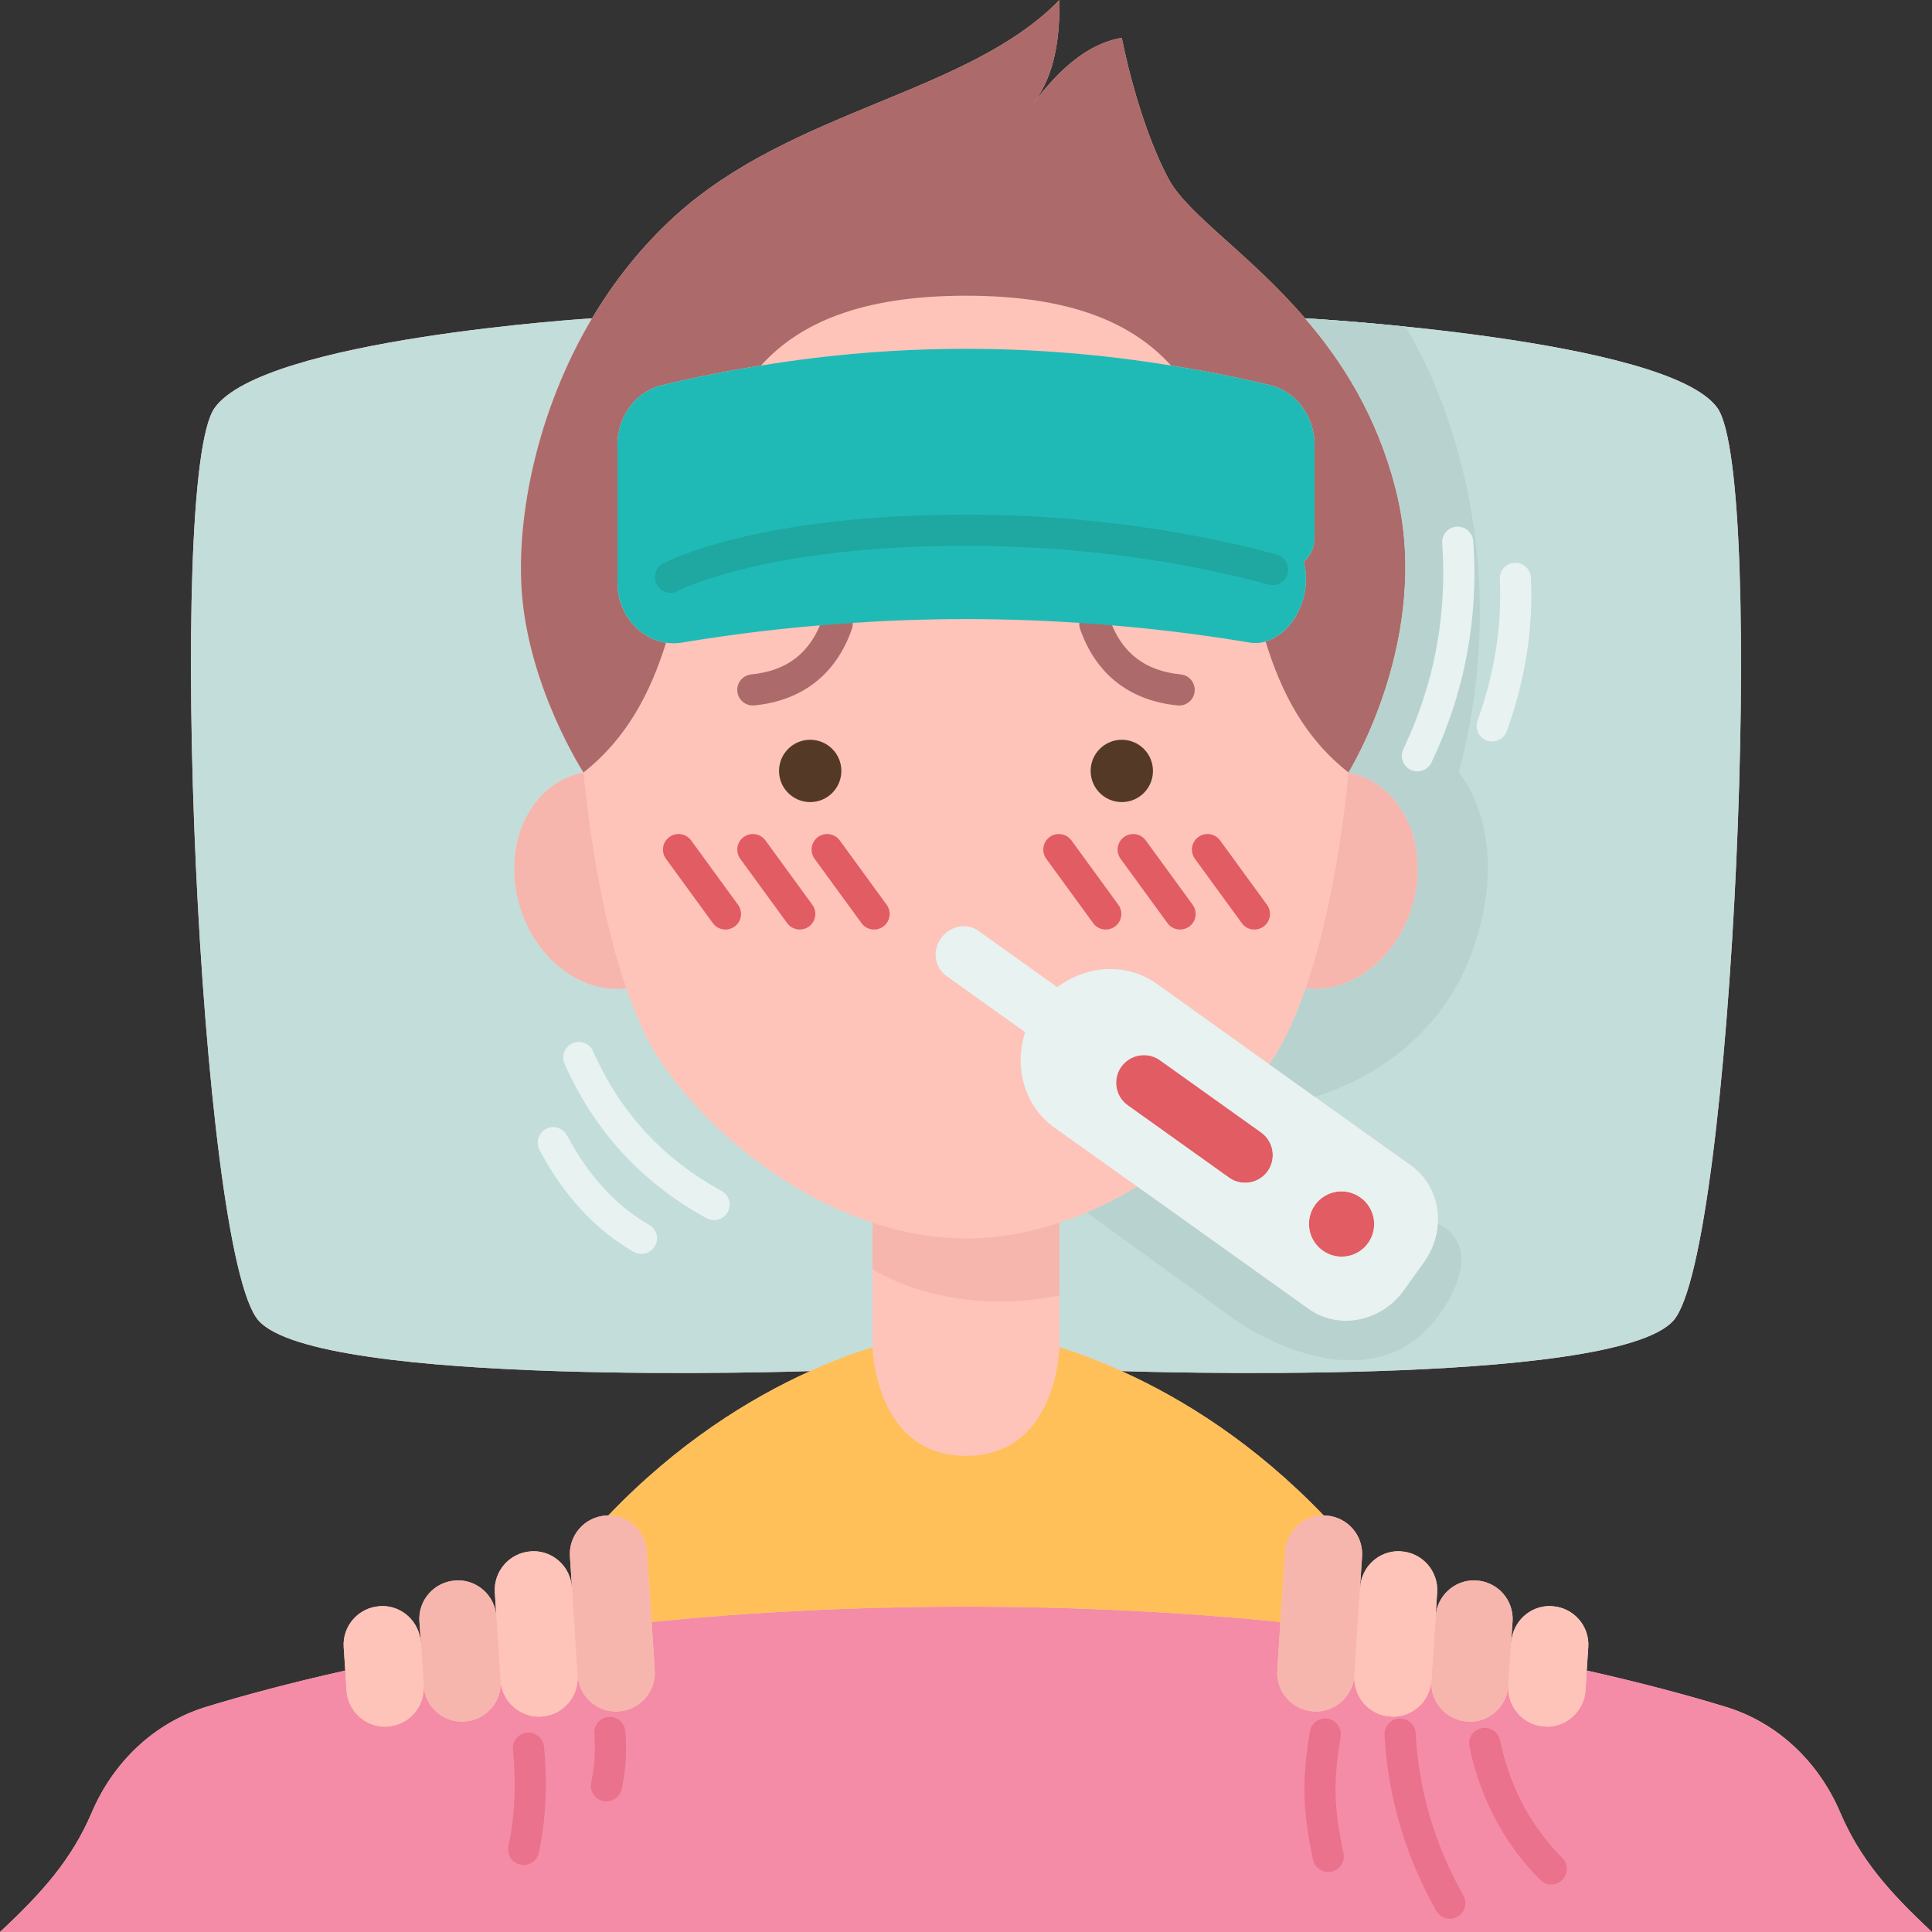 <svg id="Flat" enable-background="new 0 0 124 124" height="512" viewBox="0 0 124 124" width="512" xmlns="http://www.w3.org/2000/svg"><rect x="0" y="0" width="124" height="124" fill="#333333" stroke="none"/><g><g id="XMLID_1_"><path d="m118.11 116.33c-1.38-3.23-4-5.76-7.35-6.78-2.32-.71-5.3-1.52-8.92-2.33l.1-1.5c.09-1.36-.94-2.54-2.31-2.63-.06 0-.11-.01-.17-.01-1.29 0-2.37 1.01-2.46 2.32h-.01l.09-1.33c.09-1.36-.94-2.54-2.31-2.63-.05 0-.11-.01-.16-.01-1.29 0-2.38 1.01-2.47 2.32l.1-1.54c.09-1.37-.95-2.55-2.31-2.64-.06 0-.11-.01-.17-.01-1.29 0-2.38 1.01-2.46 2.32h-.01l.13-1.98c.09-1.36-.94-2.54-2.31-2.63-.05 0-.11-.01-.16-.01-4.42-4.61-9.03-7.48-12.95-9.25v-.01s31.6 1.09 35.41-3.25c3.82-4.35 5.96-54.12 2.82-58.56-3.14-4.45-26.45-5.76-26.45-5.76l-.01.01c-3.6-4.19-7.55-6.67-8.77-8.96-2.02-3.8-3-9.05-3-9.05-2.22.38-4.02 2.04-5.64 4.16 1.35-1.82 1.66-4.13 1.64-6.59-5.87 6.03-17.07 6.98-24.65 13.84-2.16 1.96-3.93 4.21-5.35 6.59 0 0-21.09 1.31-24.23 5.76-3.14 4.44-1 54.21 2.82 58.56 3.81 4.34 35.41 3.25 35.41 3.25-3.92 1.77-8.53 4.64-12.95 9.26h-.01c-.05 0-.1.01-.15.01-1.37.09-2.4 1.27-2.31 2.63l.13 1.98h-.01c-.08-1.31-1.17-2.32-2.46-2.32-.06 0-.11.01-.17.01-1.36.09-2.4 1.27-2.31 2.64l.1 1.54c-.09-1.31-1.18-2.32-2.47-2.32-.05 0-.11.01-.16.01-1.37.09-2.4 1.27-2.31 2.63l.09 1.33h-.01c-.09-1.31-1.17-2.32-2.46-2.32-.06 0-.11.01-.17.01-1.37.09-2.4 1.27-2.31 2.63l.1 1.5c-3.62.81-6.6 1.62-8.92 2.33-3.35 1.02-5.97 3.55-7.35 6.78-1.27 2.98-3.14 5.11-5.89 7.67h94.19 29.81c-2.75-2.56-4.62-4.69-5.89-7.67z" fill="#fec4b9"/><g><path d="m86.55 49.58c.3.06.6.14.89.25 3.03 1.21 4.39 5.16 3.04 8.83-1.17 3.18-3.98 5.11-6.68 4.78 1.27-3.68 2.23-8.56 2.75-13.86z" fill="#f7b6ad"/><path d="m40.2 63.44c-2.7.33-5.51-1.6-6.68-4.78-1.35-3.67.01-7.62 3.04-8.83.29-.11.59-.19.89-.25.52 5.3 1.48 10.18 2.75 13.86z" fill="#f7b6ad"/><path d="m33.48 37.85c.41 6.25 3.97 11.73 3.97 11.73-.3.06-.6.14-.89.25-3.03 1.21-4.39 5.16-3.04 8.83 1.17 3.18 3.98 5.11 6.68 4.78.55 1.59 1.15 2.96 1.8 4.04 2.31 3.85 7.58 8.89 14 11v7.99c-1.21.38-2.56.88-4 1.53 0 0-31.6 1.09-35.41-3.25-3.82-4.35-5.96-54.12-2.82-58.56 3.14-4.45 24.23-5.76 24.23-5.76-3.53 5.94-4.83 12.65-4.52 17.42z" fill="#c3ddda"/><path d="m86.55 49.58s5.46-8.74 3.02-18.22c-1.2-4.67-3.42-8.16-5.8-10.92l.01-.01s23.31 1.31 26.45 5.76c3.14 4.44 1 54.21-2.82 58.56-3.81 4.34-35.41 3.25-35.41 3.25v.01c-1.44-.66-2.79-1.16-4-1.54v-7.99c1.77-.58 3.44-1.38 4.99-2.32l10.99 7.85c1.93 1.38 4.68.84 6.14-1.21l1.29-1.8c1.46-2.05 1.08-4.82-.85-6.2l-9.09-6.49c.19-.28.37-.56.53-.83.65-1.08 1.25-2.45 1.8-4.04 2.7.33 5.51-1.6 6.68-4.78 1.35-3.67-.01-7.62-3.04-8.83-.29-.11-.59-.19-.89-.25z" fill="#c3ddda"/><path d="m118.11 116.33c-1.38-3.23-4-5.76-7.35-6.78-2.32-.71-5.3-1.52-8.92-2.33l-.08 1.28c-.09 1.31-1.18 2.32-2.47 2.32-.06 0-.11-.01-.17-.01-1.36-.09-2.4-1.26-2.31-2.63-.07 1.07-.81 1.94-1.78 2.22-.22.07-.45.1-.68.1-.06 0-.11-.01-.17-.01-1.37-.09-2.4-1.27-2.31-2.63-.08 1.16-.94 2.09-2.04 2.28-.14.03-.28.04-.43.04-.05 0-.11-.01-.16-.01-1.37-.09-2.4-1.27-2.31-2.64-.08 1.11-.88 2.01-1.91 2.25-.23.06-.48.08-.73.06-1.36-.09-2.4-1.27-2.31-2.63l.2-3.11c-6.01-.6-12.75-.98-20.18-.98s-14.17.38-20.18.98l.2 3.11c.09 1.36-.95 2.54-2.31 2.63-.27.02-.54-.01-.79-.07-1-.26-1.77-1.15-1.85-2.24.09 1.37-.94 2.55-2.31 2.64-.05 0-.11.01-.16.01-.35 0-.68-.07-.99-.21-.82-.36-1.42-1.16-1.48-2.11.09 1.36-.94 2.54-2.31 2.63-.06 0-.11.01-.17.01-1.29 0-2.37-1.01-2.46-2.32.09 1.37-.95 2.54-2.31 2.63-.06 0-.11.01-.17.01-1.29 0-2.38-1.01-2.47-2.32l-.08-1.28c-3.62.81-6.6 1.62-8.92 2.33-3.35 1.02-5.97 3.55-7.35 6.78-1.27 2.98-3.14 5.11-5.89 7.67h94.19 29.81c-2.75-2.56-4.62-4.69-5.89-7.67z" fill="#f48ca7"/><path d="m56 86.47s.15 6.97 6 6.97 6-6.97 6-6.97c1.21.38 2.56.88 4 1.54 3.92 1.77 8.53 4.64 12.95 9.25-1.29 0-2.38 1.01-2.47 2.32l-.3 4.52c-6.01-.6-12.75-.98-20.18-.98s-14.17.38-20.18.98l-.3-4.52c-.09-1.31-1.18-2.32-2.47-2.32 4.42-4.62 9.03-7.49 12.95-9.26 1.44-.65 2.79-1.15 4-1.53z" fill="#ffc05a"/><path d="m94.18 110.49c-1.37-.09-2.4-1.27-2.31-2.63l.27-4.11c.09-1.31 1.18-2.32 2.47-2.32.05 0 .11.01.16.01 1.37.09 2.4 1.27 2.31 2.63l-.09 1.33-.18 2.78c-.07 1.07-.81 1.94-1.78 2.22-.22.07-.45.1-.68.1-.06 0-.11-.01-.17-.01z" fill="#f7b6ad"/><path d="m85.02 109.78c-.23.06-.48.08-.73.06-1.36-.09-2.4-1.27-2.31-2.63l.2-3.11.3-4.52c.09-1.31 1.18-2.32 2.47-2.32.05 0 .11.01.16.01 1.37.09 2.4 1.27 2.31 2.63l-.13 1.98-.36 5.65c-.08 1.11-.88 2.01-1.91 2.25z" fill="#f7b6ad"/><g fill="#fec4b9"><path d="m99.63 103.09c1.37.09 2.4 1.27 2.31 2.63l-.1 1.5-.08 1.28c-.09 1.31-1.18 2.32-2.47 2.32-.06 0-.11-.01-.17-.01-1.36-.09-2.4-1.26-2.31-2.63l.18-2.78h.01c.09-1.31 1.17-2.32 2.46-2.32.06 0 .11.01.17.01z"/><path d="m89.24 110.17c-1.37-.09-2.4-1.27-2.31-2.64l.36-5.65h.01c.08-1.31 1.17-2.32 2.46-2.32.06 0 .11.01.17.01 1.36.09 2.4 1.27 2.31 2.64l-.1 1.54-.27 4.11c-.08 1.16-.94 2.09-2.04 2.28-.14.03-.28.04-.43.04-.05 0-.11-.01-.16-.01z"/><path d="m37.07 107.53c.09 1.37-.94 2.55-2.31 2.64-.05 0-.11.01-.16.01-.35 0-.68-.07-.99-.21-.82-.36-1.42-1.16-1.48-2.11l-.27-4.11-.1-1.54c-.09-1.37.95-2.55 2.31-2.64.06 0 .11-.01.17-.01 1.29 0 2.38 1.01 2.46 2.32h.01z"/></g><path d="m39.04 97.26h.01c1.29 0 2.38 1.01 2.47 2.32l.3 4.52.2 3.11c.09 1.36-.95 2.54-2.31 2.63-.27.02-.54-.01-.79-.07-1-.26-1.77-1.15-1.85-2.24l-.36-5.65-.13-1.98c-.09-1.36.94-2.54 2.31-2.63.05 0 .1-.01.15-.01z" fill="#f7b6ad"/><path d="m32.13 107.86c.09 1.36-.94 2.54-2.31 2.63-.06 0-.11.01-.17.01-1.29 0-2.37-1.01-2.46-2.32l-.18-2.78-.09-1.33c-.09-1.36.94-2.54 2.31-2.63.05 0 .11-.01.16-.01 1.29 0 2.38 1.01 2.47 2.32z" fill="#f7b6ad"/><path d="m27.19 108.18c.09 1.37-.95 2.54-2.31 2.63-.06 0-.11.01-.17.01-1.29 0-2.38-1.01-2.47-2.32l-.08-1.28-.1-1.5c-.09-1.36.94-2.54 2.31-2.63.06 0 .11-.01.17-.01 1.29 0 2.37 1.01 2.46 2.32h.01z" fill="#fec4b9"/><path d="m87.32 76.86c.94.67 1.16 1.98.49 2.92s-1.98 1.16-2.92.48c-.94-.67-1.16-1.98-.49-2.92s1.98-1.16 2.92-.48z" fill="#e15c63"/><path d="m80.95 72.69c.79.57.98 1.68.41 2.48s-1.68.98-2.48.41l-6.5-4.64c-.8-.57-.98-1.68-.41-2.48.35-.48.89-.74 1.45-.74.36 0 .72.11 1.03.33z" fill="#e15c63"/><path d="m90.56 74.8c1.93 1.38 2.31 4.15.85 6.2l-1.29 1.8c-1.46 2.05-4.21 2.59-6.14 1.21l-10.99-7.85-5.33-3.8c-1.92-1.38-2.6-3.87-1.86-6.11l-5.07-3.62c-.44-.32-.68-.83-.68-1.35 0-.37.12-.74.35-1.07.57-.79 1.64-1.01 2.39-.47l5.07 3.62c1.89-1.43 4.46-1.59 6.38-.22l7.23 5.17zm-2.75 4.98c.67-.94.45-2.25-.49-2.92-.94-.68-2.25-.46-2.92.48s-.45 2.25.49 2.92c.94.68 2.25.46 2.92-.48zm-6.45-4.61c.57-.8.38-1.91-.41-2.48l-6.5-4.64c-.31-.22-.67-.33-1.03-.33-.56 0-1.1.26-1.45.74-.57.8-.39 1.91.41 2.48l6.5 4.64c.8.57 1.91.39 2.48-.41z" fill="#e7f2f1"/><path d="m89.57 31.36c2.44 9.48-3.02 18.22-3.02 18.22-2.83-2.22-4.33-5.18-5.32-8.4v-.01c1.73-.49 3.03-2.89 2.45-5.1.42-.38.69-.93.69-1.57v-5.96c0-1.84-1.19-3.42-2.86-3.82-2.12-.51-4.24-.93-6.36-1.26v-.01c-2.47-2.72-6.42-4.47-13.15-4.47s-10.68 1.75-13.15 4.47v.01c-2.12.33-4.24.75-6.36 1.26-1.67.4-2.86 1.98-2.86 3.82v8.86c0 1.99 1.38 3.6 3.12 3.85-1 3.19-2.5 6.12-5.3 8.33 0 0-3.56-5.48-3.97-11.73-.31-4.77.99-11.48 4.52-17.42 1.42-2.38 3.19-4.63 5.35-6.59 7.58-6.86 18.78-7.81 24.65-13.84.02 2.46-.29 4.77-1.64 6.59 1.62-2.12 3.42-3.78 5.64-4.16 0 0 .98 5.25 3 9.05 1.22 2.29 5.17 4.77 8.77 8.96 2.38 2.76 4.6 6.25 5.8 10.92z" fill="#ad6a6a"/><circle cx="72" cy="49.48" fill="#543927" r="2"/><circle cx="52" cy="49.48" fill="#543927" r="2"/><g fill="#ad6a6a"><path d="m53.73 39.045c-.446 0-.824.295-.953.7-.763 2.153-2.254 3.312-4.556 3.54-.55.055-.951.544-.896 1.094.051.516.486.901.994.901.033 0 .066-.001.1-.005 3.077-.306 5.24-1.998 6.255-4.895.037-.106.056-.228.056-.34 0-.552-.448-.995-1-.995z"/><path d="m75.779 43.285c-2.288-.227-3.774-1.373-4.542-3.5-.113-.427-.503-.739-.967-.739-.552 0-1 .453-1 1.005 0 .113.019.225.056.331 1.015 2.896 3.178 4.589 6.255 4.895.033.003.067.005.1.005.508 0 .943-.385.994-.901.055-.552-.346-1.042-.896-1.096z"/></g><path d="m42.75 41.25c-1.74-.25-3.12-1.86-3.12-3.85v-8.86c0-1.84 1.19-3.42 2.86-3.82 2.12-.51 4.24-.93 6.36-1.26 8.77-1.43 17.53-1.43 26.3 0 2.12.33 4.24.75 6.36 1.26 1.67.4 2.86 1.98 2.86 3.82v5.96c0 .64-.27 1.19-.69 1.57.58 2.21-.72 4.61-2.45 5.1v.01c-.33.09-.67.12-1.02.06-3.31-.55-6.62-.95-9.94-1.19-5.51-.42-11.03-.42-16.54 0-3.32.24-6.63.64-9.94 1.19-.36.06-.71.06-1.04.01z" fill="#20bab6"/></g><g id="XMLID_31_"><g><path d="m68 78.48v4.66c-7.25 1.49-12-1.68-12-1.68v-2.98c1.91.63 3.93 1 6 1s4.08-.37 6-1z" fill="#f7b6ad"/><g fill="#b8d3cf"><path d="m93.63 49.58s3.56 4 .85 11.52c-2.72 7.51-10.11 9.28-10.11 9.28l-2.9-2.07c.19-.28.37-.56.53-.83.65-1.08 1.25-2.45 1.8-4.04 2.7.33 5.51-1.6 6.68-4.78 1.35-3.67-.01-7.62-3.04-8.83-.29-.11-.59-.19-.89-.25 0 0 5.46-8.74 3.02-18.22-1.2-4.67-3.42-8.16-5.8-10.92l.01-.01s2.72.15 6.42.53c0 0 7.85 11.86 3.43 28.62z"/><path d="m92.3 78.56s3.19 1.17.25 5.56c-1.52 2.26-3.49 3.09-5.45 3.18-3.91.19-7.75-2.53-7.75-2.53l-9.6-6.95c1.13-.47 2.21-1.04 3.24-1.66l10.99 7.85c1.93 1.38 4.68.84 6.14-1.21l1.29-1.8c.54-.75.82-1.6.88-2.44z"/></g></g><g><path d="m81.947 35.596c-3.461-.958-10.654-2.566-19.947-2.566-13.499 0-19.21 3.013-19.447 3.141-.484.262-.664.867-.403 1.352.181.335.526.526.882.526.159 0 .321-.038.471-.118.055-.03 5.587-2.901 18.497-2.901 9.057 0 16.05 1.563 19.413 2.494.533.145 1.083-.165 1.231-.697s-.165-1.083-.697-1.231z" fill="#1ea8a1"/><g><g fill="#e15c63"><path d="m44.358 53.941c-.326-.446-.95-.544-1.397-.219-.446.325-.544.951-.219 1.397l3.01 4.13c.196.269.5.411.809.411.204 0 .41-.063.588-.192.446-.325.544-.951.219-1.397z"/><path d="m49.128 53.941c-.325-.446-.95-.544-1.397-.219-.446.325-.544.951-.219 1.397l3.01 4.13c.196.269.5.411.809.411.204 0 .41-.063.588-.192.446-.325.544-.951.219-1.397z"/><path d="m53.898 53.941c-.325-.446-.95-.544-1.397-.219-.446.325-.544.951-.219 1.397l3.01 4.13c.196.269.5.411.809.411.204 0 .41-.063.588-.192.446-.325.544-.951.219-1.397z"/><path d="m68.768 53.941c-.325-.446-.95-.544-1.397-.219-.446.325-.544.951-.219 1.397l3.01 4.13c.196.269.5.411.809.411.204 0 .41-.063.588-.192.446-.325.544-.951.219-1.397z"/><path d="m73.538 53.941c-.325-.446-.951-.544-1.397-.219s-.544.951-.219 1.397l3.01 4.13c.196.269.5.411.809.411.204 0 .41-.063.588-.192.446-.325.544-.951.219-1.397z"/><path d="m78.308 53.941c-.325-.446-.95-.544-1.397-.219-.446.325-.544.951-.219 1.397l3.01 4.13c.196.269.5.411.809.411.204 0 .41-.063.588-.192.446-.325.544-.951.219-1.397z"/></g><path d="m46.308 76.432c-3.745-2.039-6.519-5.055-8.243-8.965-.222-.506-.813-.732-1.318-.512-.505.223-.734.813-.512 1.318 1.907 4.325 4.975 7.66 9.117 9.915.152.083.315.122.477.122.354 0 .698-.189.879-.522.265-.485.085-1.092-.4-1.356z" fill="#e7f2f1"/><path d="m41.666 78.612c-2.12-1.211-3.894-3.143-5.273-5.741-.259-.488-.866-.674-1.352-.415-.488.259-.673.864-.415 1.352 1.559 2.938 3.594 5.138 6.047 6.54.157.089.327.132.495.132.347 0 .685-.181.869-.504.275-.479.109-1.09-.371-1.364z" fill="#e7f2f1"/><path d="m93.49 33.802c-.551.039-.966.517-.927 1.068.326 4.62-.513 9.063-2.495 13.208-.238.498-.027 1.095.471 1.333.139.066.286.098.431.098.373 0 .731-.209.903-.569 2.133-4.461 3.036-9.243 2.685-14.211-.039-.551-.519-.959-1.068-.927z" fill="#e7f2f1"/><path d="m98.259 37.072c-.027-.552-.488-.979-1.047-.951-.551.026-.978.495-.951 1.047.143 2.998-.338 6.053-1.431 9.083-.188.52.082 1.093.601 1.28.112.041.227.06.339.06.409 0 .793-.254.94-.661 1.184-3.279 1.705-6.595 1.549-9.858z" fill="#e7f2f1"/></g><g fill="#ea728c"><path d="m33.822 111.206c-.55.053-.952.542-.898 1.092.216 2.227.121 4.253-.292 6.195-.115.54.23 1.071.771 1.186.07.015.14.022.208.022.462 0 .877-.322.977-.792.449-2.114.559-4.403.326-6.803-.053-.551-.541-.953-1.092-.9z"/><path d="m39.049 110.2c-.55.049-.957.535-.907 1.085.092 1.033.025 2.084-.199 3.125-.117.54.227 1.072.767 1.188.071.015.142.022.212.022.461 0 .875-.32.977-.789.267-1.237.347-2.49.236-3.724-.051-.55-.54-.952-1.086-.907z"/><path d="m86.044 111.458c.087-.545-.284-1.058-.829-1.146-.548-.09-1.058.283-1.146.829-.515 3.215-.472 4.98.201 8.212.098.472.514.796.978.796.067 0 .136-.007.205-.021.541-.113.888-.642.775-1.183-.628-3.018-.664-4.488-.184-7.487z"/><path d="m90.862 111.249c-.028-.552-.506-.968-1.05-.947-.552.028-.976.499-.947 1.05.203 3.945 1.318 7.743 3.315 11.287.184.326.522.509.872.509.166 0 .334-.042.49-.129.481-.271.651-.881.38-1.362-1.843-3.272-2.873-6.774-3.06-10.408z"/><path d="m100.27 119.246c-.433-.437-.839-.9-1.208-1.377-1.354-1.753-2.293-3.832-2.793-6.178-.115-.54-.646-.887-1.187-.77-.54.115-.885.646-.77 1.187.563 2.642 1.628 4.991 3.167 6.983.418.543.88 1.069 1.372 1.564.195.197.452.295.709.295.255 0 .509-.097.705-.291.392-.388.394-1.021.005-1.413z"/></g></g></g></g></g></svg>